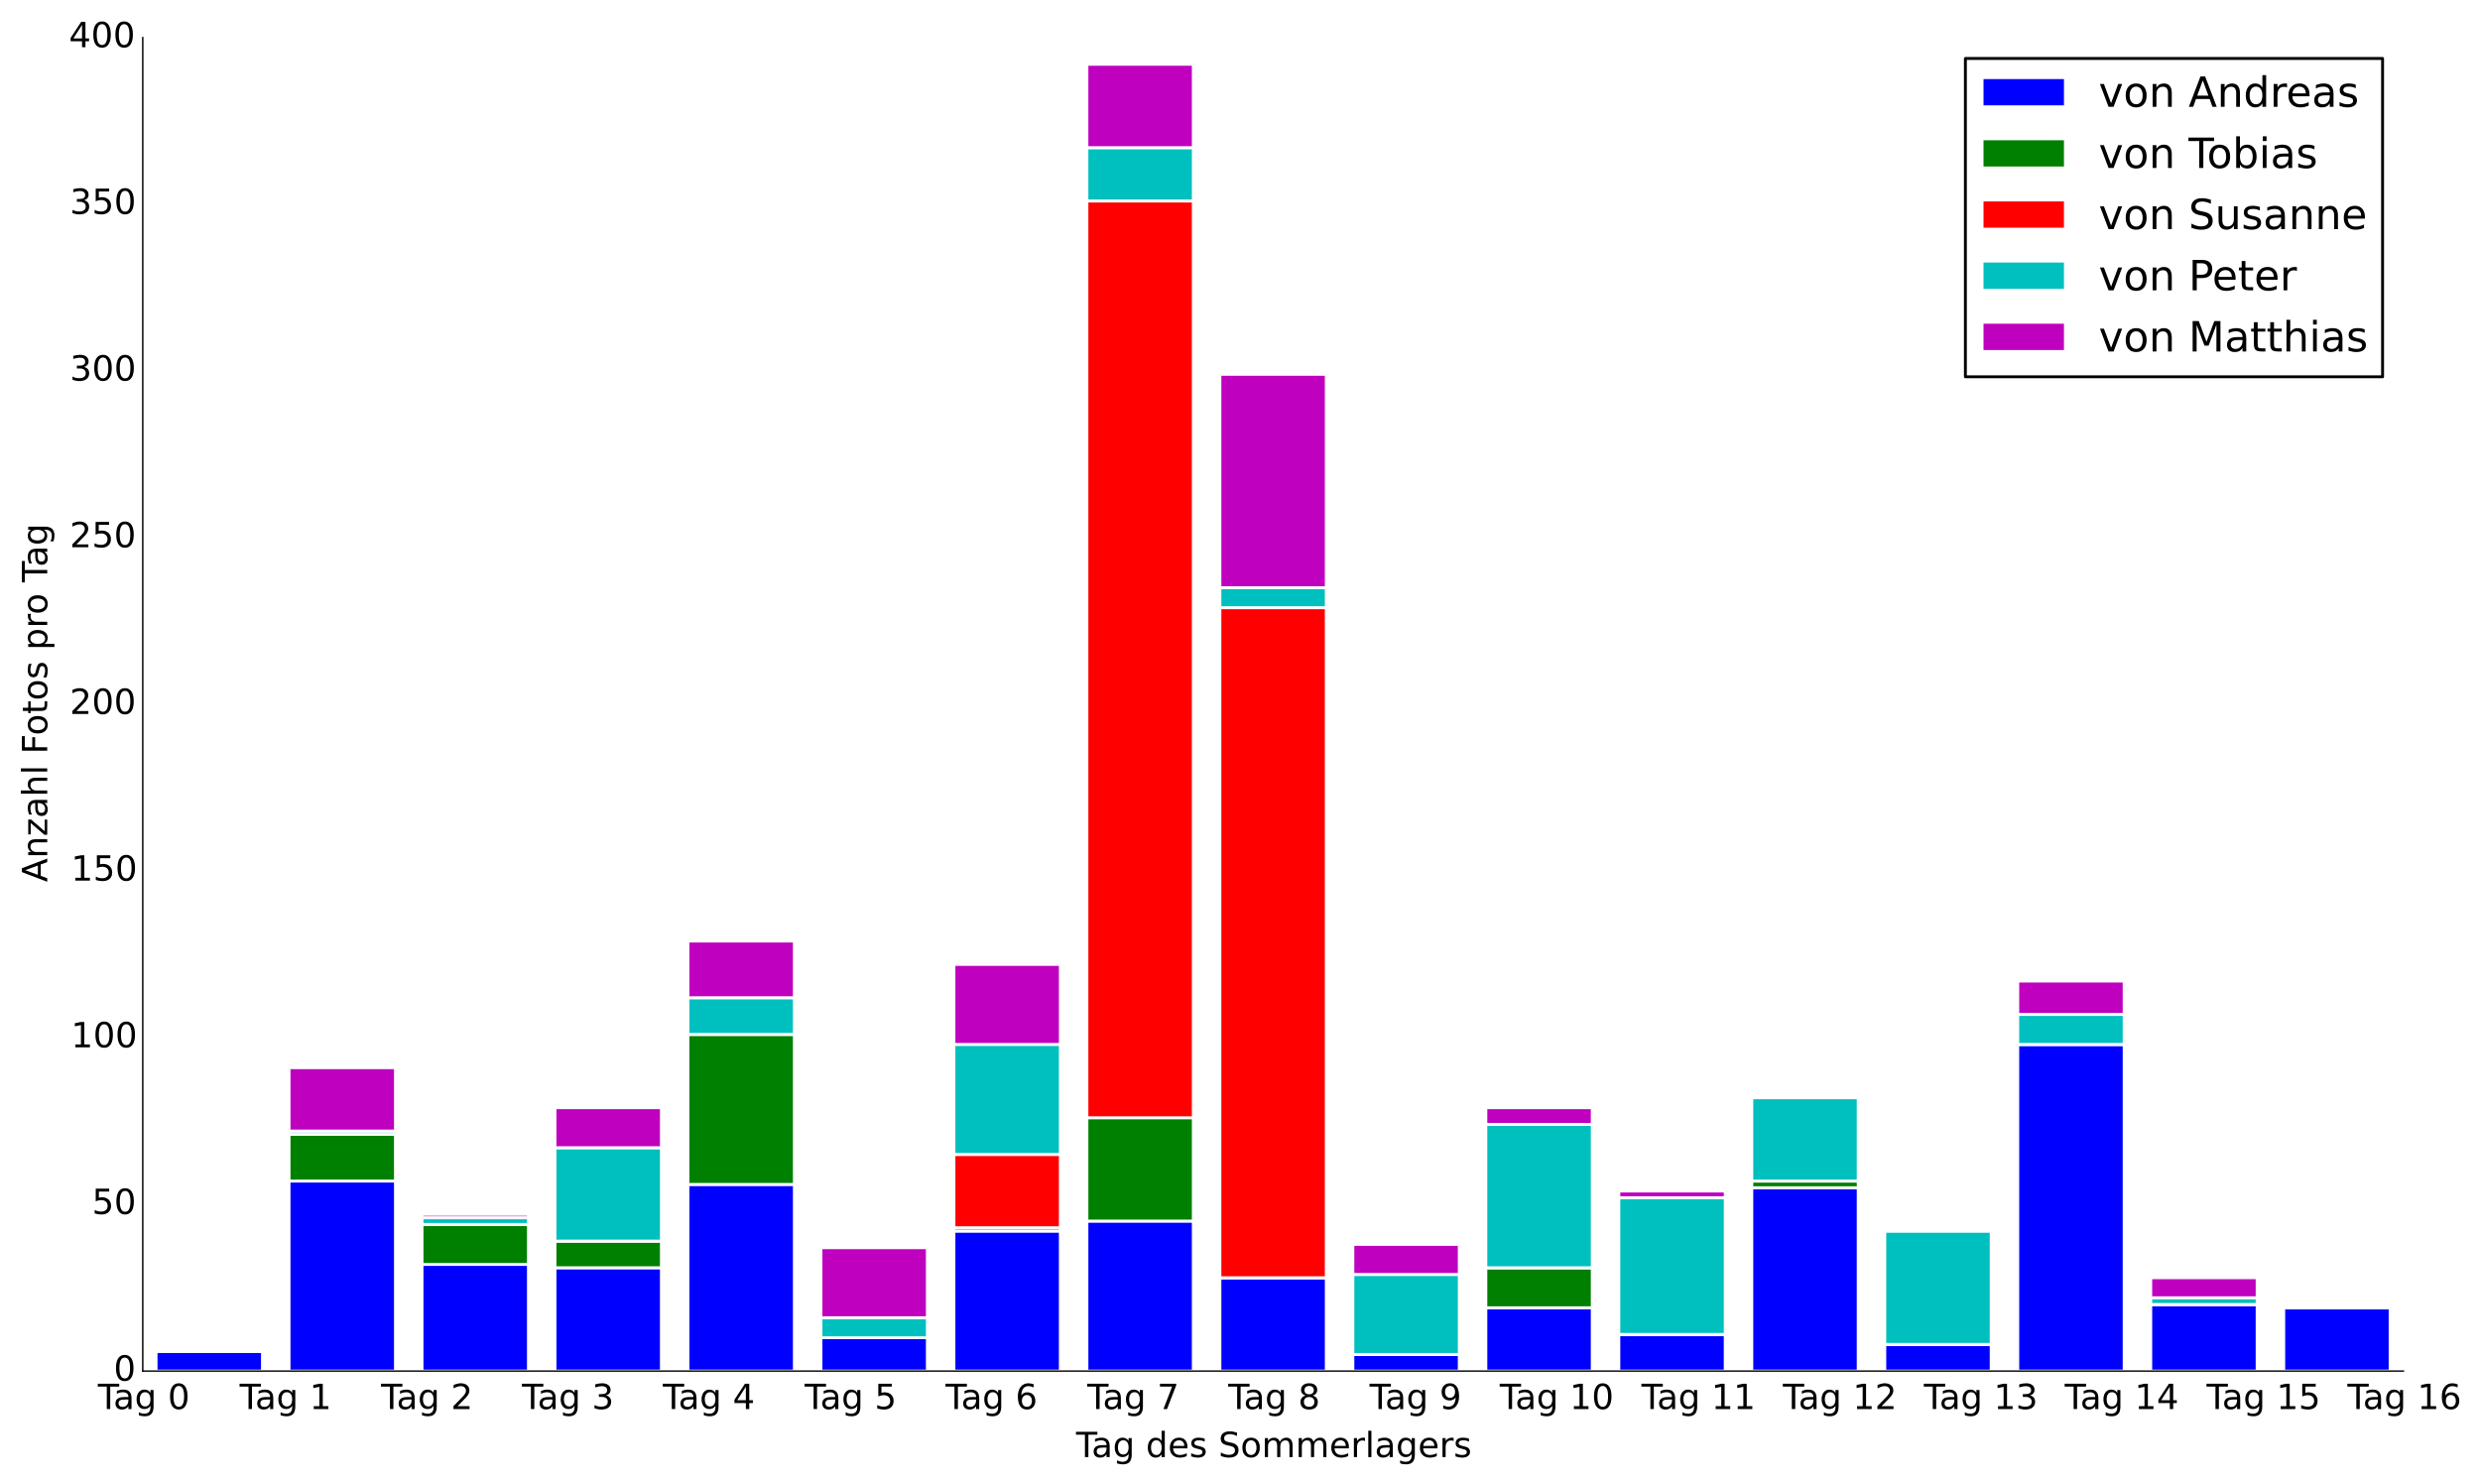 <?xml version="1.0" encoding="utf-8" standalone="no"?>
<!DOCTYPE svg PUBLIC "-//W3C//DTD SVG 1.1//EN"
  "http://www.w3.org/Graphics/SVG/1.1/DTD/svg11.dtd">
<!-- Created with matplotlib (http://matplotlib.org/) -->
<svg height="513pt" version="1.1" viewBox="0 0 857 513" width="857pt" xmlns="http://www.w3.org/2000/svg" xmlns:xlink="http://www.w3.org/1999/xlink">
 <defs>
  <style type="text/css">
*{stroke-linecap:butt;stroke-linejoin:round;}
  </style>
 </defs>
 <g id="figure_1">
  <g id="patch_1">
   <path d="
M0 513.234
L857.077 513.234
L857.077 0
L0 0
z
" style="fill:#ffffff;"/>
  </g>
  <g id="axes_1">
   <g id="patch_2">
    <path d="
M49.335 473.807
L830.535 473.807
L830.535 13.007
L49.335 13.007
z
" style="fill:#ffffff;"/>
   </g>
   <g id="patch_3">
    <path clip-path="url(#p0b35f1d195)" d="
M53.93 473.807
L90.693 473.807
L90.693 466.895
L53.93 466.895
z
" style="fill:#0000ff;stroke:#ffffff;stroke-linejoin:miter;"/>
   </g>
   <g id="patch_4">
    <path clip-path="url(#p0b35f1d195)" d="
M99.883 473.807
L136.646 473.807
L136.646 408.143
L99.883 408.143
z
" style="fill:#0000ff;stroke:#ffffff;stroke-linejoin:miter;"/>
   </g>
   <g id="patch_5">
    <path clip-path="url(#p0b35f1d195)" d="
M145.836 473.807
L182.599 473.807
L182.599 436.943
L145.836 436.943
z
" style="fill:#0000ff;stroke:#ffffff;stroke-linejoin:miter;"/>
   </g>
   <g id="patch_6">
    <path clip-path="url(#p0b35f1d195)" d="
M191.789 473.807
L228.551 473.807
L228.551 438.095
L191.789 438.095
z
" style="fill:#0000ff;stroke:#ffffff;stroke-linejoin:miter;"/>
   </g>
   <g id="patch_7">
    <path clip-path="url(#p0b35f1d195)" d="
M237.742 473.807
L274.504 473.807
L274.504 409.295
L237.742 409.295
z
" style="fill:#0000ff;stroke:#ffffff;stroke-linejoin:miter;"/>
   </g>
   <g id="patch_8">
    <path clip-path="url(#p0b35f1d195)" d="
M283.695 473.807
L320.457 473.807
L320.457 462.287
L283.695 462.287
z
" style="fill:#0000ff;stroke:#ffffff;stroke-linejoin:miter;"/>
   </g>
   <g id="patch_9">
    <path clip-path="url(#p0b35f1d195)" d="
M329.648 473.807
L366.41 473.807
L366.41 425.423
L329.648 425.423
z
" style="fill:#0000ff;stroke:#ffffff;stroke-linejoin:miter;"/>
   </g>
   <g id="patch_10">
    <path clip-path="url(#p0b35f1d195)" d="
M375.601 473.807
L412.363 473.807
L412.363 421.967
L375.601 421.967
z
" style="fill:#0000ff;stroke:#ffffff;stroke-linejoin:miter;"/>
   </g>
   <g id="patch_11">
    <path clip-path="url(#p0b35f1d195)" d="
M421.554 473.807
L458.316 473.807
L458.316 441.551
L421.554 441.551
z
" style="fill:#0000ff;stroke:#ffffff;stroke-linejoin:miter;"/>
   </g>
   <g id="patch_12">
    <path clip-path="url(#p0b35f1d195)" d="
M467.507 473.807
L504.269 473.807
L504.269 468.047
L467.507 468.047
z
" style="fill:#0000ff;stroke:#ffffff;stroke-linejoin:miter;"/>
   </g>
   <g id="patch_13">
    <path clip-path="url(#p0b35f1d195)" d="
M513.46 473.807
L550.222 473.807
L550.222 451.919
L513.46 451.919
z
" style="fill:#0000ff;stroke:#ffffff;stroke-linejoin:miter;"/>
   </g>
   <g id="patch_14">
    <path clip-path="url(#p0b35f1d195)" d="
M559.413 473.807
L596.175 473.807
L596.175 461.135
L559.413 461.135
z
" style="fill:#0000ff;stroke:#ffffff;stroke-linejoin:miter;"/>
   </g>
   <g id="patch_15">
    <path clip-path="url(#p0b35f1d195)" d="
M605.366 473.807
L642.128 473.807
L642.128 410.447
L605.366 410.447
z
" style="fill:#0000ff;stroke:#ffffff;stroke-linejoin:miter;"/>
   </g>
   <g id="patch_16">
    <path clip-path="url(#p0b35f1d195)" d="
M651.319 473.807
L688.081 473.807
L688.081 464.591
L651.319 464.591
z
" style="fill:#0000ff;stroke:#ffffff;stroke-linejoin:miter;"/>
   </g>
   <g id="patch_17">
    <path clip-path="url(#p0b35f1d195)" d="
M697.271 473.807
L734.034 473.807
L734.034 360.911
L697.271 360.911
z
" style="fill:#0000ff;stroke:#ffffff;stroke-linejoin:miter;"/>
   </g>
   <g id="patch_18">
    <path clip-path="url(#p0b35f1d195)" d="
M743.224 473.807
L779.987 473.807
L779.987 450.767
L743.224 450.767
z
" style="fill:#0000ff;stroke:#ffffff;stroke-linejoin:miter;"/>
   </g>
   <g id="patch_19">
    <path clip-path="url(#p0b35f1d195)" d="
M789.177 473.807
L825.94 473.807
L825.94 451.919
L789.177 451.919
z
" style="fill:#0000ff;stroke:#ffffff;stroke-linejoin:miter;"/>
   </g>
   <g id="patch_20">
    <path clip-path="url(#p0b35f1d195)" d="
M53.93 466.895
L90.693 466.895
L90.693 466.895
L53.93 466.895
z
" style="fill:#008000;stroke:#ffffff;stroke-linejoin:miter;"/>
   </g>
   <g id="patch_21">
    <path clip-path="url(#p0b35f1d195)" d="
M99.883 408.143
L136.646 408.143
L136.646 392.015
L99.883 392.015
z
" style="fill:#008000;stroke:#ffffff;stroke-linejoin:miter;"/>
   </g>
   <g id="patch_22">
    <path clip-path="url(#p0b35f1d195)" d="
M145.836 436.943
L182.599 436.943
L182.599 423.119
L145.836 423.119
z
" style="fill:#008000;stroke:#ffffff;stroke-linejoin:miter;"/>
   </g>
   <g id="patch_23">
    <path clip-path="url(#p0b35f1d195)" d="
M191.789 438.095
L228.551 438.095
L228.551 428.879
L191.789 428.879
z
" style="fill:#008000;stroke:#ffffff;stroke-linejoin:miter;"/>
   </g>
   <g id="patch_24">
    <path clip-path="url(#p0b35f1d195)" d="
M237.742 409.295
L274.504 409.295
L274.504 357.455
L237.742 357.455
z
" style="fill:#008000;stroke:#ffffff;stroke-linejoin:miter;"/>
   </g>
   <g id="patch_25">
    <path clip-path="url(#p0b35f1d195)" d="
M283.695 462.287
L320.457 462.287
L320.457 462.287
L283.695 462.287
z
" style="fill:#008000;stroke:#ffffff;stroke-linejoin:miter;"/>
   </g>
   <g id="patch_26">
    <path clip-path="url(#p0b35f1d195)" d="
M329.648 425.423
L366.41 425.423
L366.41 424.271
L329.648 424.271
z
" style="fill:#008000;stroke:#ffffff;stroke-linejoin:miter;"/>
   </g>
   <g id="patch_27">
    <path clip-path="url(#p0b35f1d195)" d="
M375.601 421.967
L412.363 421.967
L412.363 386.255
L375.601 386.255
z
" style="fill:#008000;stroke:#ffffff;stroke-linejoin:miter;"/>
   </g>
   <g id="patch_28">
    <path clip-path="url(#p0b35f1d195)" d="
M421.554 441.551
L458.316 441.551
L458.316 441.551
L421.554 441.551
z
" style="fill:#008000;stroke:#ffffff;stroke-linejoin:miter;"/>
   </g>
   <g id="patch_29">
    <path clip-path="url(#p0b35f1d195)" d="
M467.507 468.047
L504.269 468.047
L504.269 468.047
L467.507 468.047
z
" style="fill:#008000;stroke:#ffffff;stroke-linejoin:miter;"/>
   </g>
   <g id="patch_30">
    <path clip-path="url(#p0b35f1d195)" d="
M513.46 451.919
L550.222 451.919
L550.222 438.095
L513.46 438.095
z
" style="fill:#008000;stroke:#ffffff;stroke-linejoin:miter;"/>
   </g>
   <g id="patch_31">
    <path clip-path="url(#p0b35f1d195)" d="
M559.413 461.135
L596.175 461.135
L596.175 461.135
L559.413 461.135
z
" style="fill:#008000;stroke:#ffffff;stroke-linejoin:miter;"/>
   </g>
   <g id="patch_32">
    <path clip-path="url(#p0b35f1d195)" d="
M605.366 410.447
L642.128 410.447
L642.128 408.143
L605.366 408.143
z
" style="fill:#008000;stroke:#ffffff;stroke-linejoin:miter;"/>
   </g>
   <g id="patch_33">
    <path clip-path="url(#p0b35f1d195)" d="
M651.319 464.591
L688.081 464.591
L688.081 464.591
L651.319 464.591
z
" style="fill:#008000;stroke:#ffffff;stroke-linejoin:miter;"/>
   </g>
   <g id="patch_34">
    <path clip-path="url(#p0b35f1d195)" d="
M697.271 360.911
L734.034 360.911
L734.034 360.911
L697.271 360.911
z
" style="fill:#008000;stroke:#ffffff;stroke-linejoin:miter;"/>
   </g>
   <g id="patch_35">
    <path clip-path="url(#p0b35f1d195)" d="
M743.224 450.767
L779.987 450.767
L779.987 450.767
L743.224 450.767
z
" style="fill:#008000;stroke:#ffffff;stroke-linejoin:miter;"/>
   </g>
   <g id="patch_36">
    <path clip-path="url(#p0b35f1d195)" d="
M789.177 451.919
L825.94 451.919
L825.94 451.919
L789.177 451.919
z
" style="fill:#008000;stroke:#ffffff;stroke-linejoin:miter;"/>
   </g>
   <g id="patch_37">
    <path clip-path="url(#p0b35f1d195)" d="
M53.93 466.895
L90.693 466.895
L90.693 466.895
L53.93 466.895
z
" style="fill:#ff0000;stroke:#ffffff;stroke-linejoin:miter;"/>
   </g>
   <g id="patch_38">
    <path clip-path="url(#p0b35f1d195)" d="
M99.883 392.015
L136.646 392.015
L136.646 392.015
L99.883 392.015
z
" style="fill:#ff0000;stroke:#ffffff;stroke-linejoin:miter;"/>
   </g>
   <g id="patch_39">
    <path clip-path="url(#p0b35f1d195)" d="
M145.836 423.119
L182.599 423.119
L182.599 423.119
L145.836 423.119
z
" style="fill:#ff0000;stroke:#ffffff;stroke-linejoin:miter;"/>
   </g>
   <g id="patch_40">
    <path clip-path="url(#p0b35f1d195)" d="
M191.789 428.879
L228.551 428.879
L228.551 428.879
L191.789 428.879
z
" style="fill:#ff0000;stroke:#ffffff;stroke-linejoin:miter;"/>
   </g>
   <g id="patch_41">
    <path clip-path="url(#p0b35f1d195)" d="
M237.742 357.455
L274.504 357.455
L274.504 357.455
L237.742 357.455
z
" style="fill:#ff0000;stroke:#ffffff;stroke-linejoin:miter;"/>
   </g>
   <g id="patch_42">
    <path clip-path="url(#p0b35f1d195)" d="
M283.695 462.287
L320.457 462.287
L320.457 462.287
L283.695 462.287
z
" style="fill:#ff0000;stroke:#ffffff;stroke-linejoin:miter;"/>
   </g>
   <g id="patch_43">
    <path clip-path="url(#p0b35f1d195)" d="
M329.648 424.271
L366.41 424.271
L366.41 398.927
L329.648 398.927
z
" style="fill:#ff0000;stroke:#ffffff;stroke-linejoin:miter;"/>
   </g>
   <g id="patch_44">
    <path clip-path="url(#p0b35f1d195)" d="
M375.601 386.255
L412.363 386.255
L412.363 69.455
L375.601 69.455
z
" style="fill:#ff0000;stroke:#ffffff;stroke-linejoin:miter;"/>
   </g>
   <g id="patch_45">
    <path clip-path="url(#p0b35f1d195)" d="
M421.554 441.551
L458.316 441.551
L458.316 209.999
L421.554 209.999
z
" style="fill:#ff0000;stroke:#ffffff;stroke-linejoin:miter;"/>
   </g>
   <g id="patch_46">
    <path clip-path="url(#p0b35f1d195)" d="
M467.507 468.047
L504.269 468.047
L504.269 468.047
L467.507 468.047
z
" style="fill:#ff0000;stroke:#ffffff;stroke-linejoin:miter;"/>
   </g>
   <g id="patch_47">
    <path clip-path="url(#p0b35f1d195)" d="
M513.46 438.095
L550.222 438.095
L550.222 438.095
L513.46 438.095
z
" style="fill:#ff0000;stroke:#ffffff;stroke-linejoin:miter;"/>
   </g>
   <g id="patch_48">
    <path clip-path="url(#p0b35f1d195)" d="
M559.413 461.135
L596.175 461.135
L596.175 461.135
L559.413 461.135
z
" style="fill:#ff0000;stroke:#ffffff;stroke-linejoin:miter;"/>
   </g>
   <g id="patch_49">
    <path clip-path="url(#p0b35f1d195)" d="
M605.366 408.143
L642.128 408.143
L642.128 408.143
L605.366 408.143
z
" style="fill:#ff0000;stroke:#ffffff;stroke-linejoin:miter;"/>
   </g>
   <g id="patch_50">
    <path clip-path="url(#p0b35f1d195)" d="
M651.319 464.591
L688.081 464.591
L688.081 464.591
L651.319 464.591
z
" style="fill:#ff0000;stroke:#ffffff;stroke-linejoin:miter;"/>
   </g>
   <g id="patch_51">
    <path clip-path="url(#p0b35f1d195)" d="
M697.271 360.911
L734.034 360.911
L734.034 360.911
L697.271 360.911
z
" style="fill:#ff0000;stroke:#ffffff;stroke-linejoin:miter;"/>
   </g>
   <g id="patch_52">
    <path clip-path="url(#p0b35f1d195)" d="
M743.224 450.767
L779.987 450.767
L779.987 450.767
L743.224 450.767
z
" style="fill:#ff0000;stroke:#ffffff;stroke-linejoin:miter;"/>
   </g>
   <g id="patch_53">
    <path clip-path="url(#p0b35f1d195)" d="
M789.177 451.919
L825.94 451.919
L825.94 451.919
L789.177 451.919
z
" style="fill:#ff0000;stroke:#ffffff;stroke-linejoin:miter;"/>
   </g>
   <g id="patch_54">
    <path clip-path="url(#p0b35f1d195)" d="
M53.93 466.895
L90.693 466.895
L90.693 466.895
L53.93 466.895
z
" style="fill:#00bfbf;stroke:#ffffff;stroke-linejoin:miter;"/>
   </g>
   <g id="patch_55">
    <path clip-path="url(#p0b35f1d195)" d="
M99.883 392.015
L136.646 392.015
L136.646 390.863
L99.883 390.863
z
" style="fill:#00bfbf;stroke:#ffffff;stroke-linejoin:miter;"/>
   </g>
   <g id="patch_56">
    <path clip-path="url(#p0b35f1d195)" d="
M145.836 423.119
L182.599 423.119
L182.599 420.815
L145.836 420.815
z
" style="fill:#00bfbf;stroke:#ffffff;stroke-linejoin:miter;"/>
   </g>
   <g id="patch_57">
    <path clip-path="url(#p0b35f1d195)" d="
M191.789 428.879
L228.551 428.879
L228.551 396.623
L191.789 396.623
z
" style="fill:#00bfbf;stroke:#ffffff;stroke-linejoin:miter;"/>
   </g>
   <g id="patch_58">
    <path clip-path="url(#p0b35f1d195)" d="
M237.742 357.455
L274.504 357.455
L274.504 344.783
L237.742 344.783
z
" style="fill:#00bfbf;stroke:#ffffff;stroke-linejoin:miter;"/>
   </g>
   <g id="patch_59">
    <path clip-path="url(#p0b35f1d195)" d="
M283.695 462.287
L320.457 462.287
L320.457 455.375
L283.695 455.375
z
" style="fill:#00bfbf;stroke:#ffffff;stroke-linejoin:miter;"/>
   </g>
   <g id="patch_60">
    <path clip-path="url(#p0b35f1d195)" d="
M329.648 398.927
L366.41 398.927
L366.41 360.911
L329.648 360.911
z
" style="fill:#00bfbf;stroke:#ffffff;stroke-linejoin:miter;"/>
   </g>
   <g id="patch_61">
    <path clip-path="url(#p0b35f1d195)" d="
M375.601 69.455
L412.363 69.455
L412.363 51.023
L375.601 51.023
z
" style="fill:#00bfbf;stroke:#ffffff;stroke-linejoin:miter;"/>
   </g>
   <g id="patch_62">
    <path clip-path="url(#p0b35f1d195)" d="
M421.554 209.999
L458.316 209.999
L458.316 203.087
L421.554 203.087
z
" style="fill:#00bfbf;stroke:#ffffff;stroke-linejoin:miter;"/>
   </g>
   <g id="patch_63">
    <path clip-path="url(#p0b35f1d195)" d="
M467.507 468.047
L504.269 468.047
L504.269 440.399
L467.507 440.399
z
" style="fill:#00bfbf;stroke:#ffffff;stroke-linejoin:miter;"/>
   </g>
   <g id="patch_64">
    <path clip-path="url(#p0b35f1d195)" d="
M513.46 438.095
L550.222 438.095
L550.222 388.559
L513.46 388.559
z
" style="fill:#00bfbf;stroke:#ffffff;stroke-linejoin:miter;"/>
   </g>
   <g id="patch_65">
    <path clip-path="url(#p0b35f1d195)" d="
M559.413 461.135
L596.175 461.135
L596.175 413.903
L559.413 413.903
z
" style="fill:#00bfbf;stroke:#ffffff;stroke-linejoin:miter;"/>
   </g>
   <g id="patch_66">
    <path clip-path="url(#p0b35f1d195)" d="
M605.366 408.143
L642.128 408.143
L642.128 379.343
L605.366 379.343
z
" style="fill:#00bfbf;stroke:#ffffff;stroke-linejoin:miter;"/>
   </g>
   <g id="patch_67">
    <path clip-path="url(#p0b35f1d195)" d="
M651.319 464.591
L688.081 464.591
L688.081 425.423
L651.319 425.423
z
" style="fill:#00bfbf;stroke:#ffffff;stroke-linejoin:miter;"/>
   </g>
   <g id="patch_68">
    <path clip-path="url(#p0b35f1d195)" d="
M697.271 360.911
L734.034 360.911
L734.034 350.543
L697.271 350.543
z
" style="fill:#00bfbf;stroke:#ffffff;stroke-linejoin:miter;"/>
   </g>
   <g id="patch_69">
    <path clip-path="url(#p0b35f1d195)" d="
M743.224 450.767
L779.987 450.767
L779.987 448.463
L743.224 448.463
z
" style="fill:#00bfbf;stroke:#ffffff;stroke-linejoin:miter;"/>
   </g>
   <g id="patch_70">
    <path clip-path="url(#p0b35f1d195)" d="
M789.177 451.919
L825.94 451.919
L825.94 451.919
L789.177 451.919
z
" style="fill:#00bfbf;stroke:#ffffff;stroke-linejoin:miter;"/>
   </g>
   <g id="patch_71">
    <path clip-path="url(#p0b35f1d195)" d="
M53.93 466.895
L90.693 466.895
L90.693 466.895
L53.93 466.895
z
" style="fill:#bf00bf;stroke:#ffffff;stroke-linejoin:miter;"/>
   </g>
   <g id="patch_72">
    <path clip-path="url(#p0b35f1d195)" d="
M99.883 390.863
L136.646 390.863
L136.646 368.975
L99.883 368.975
z
" style="fill:#bf00bf;stroke:#ffffff;stroke-linejoin:miter;"/>
   </g>
   <g id="patch_73">
    <path clip-path="url(#p0b35f1d195)" d="
M145.836 420.815
L182.599 420.815
L182.599 419.663
L145.836 419.663
z
" style="fill:#bf00bf;stroke:#ffffff;stroke-linejoin:miter;"/>
   </g>
   <g id="patch_74">
    <path clip-path="url(#p0b35f1d195)" d="
M191.789 396.623
L228.551 396.623
L228.551 382.799
L191.789 382.799
z
" style="fill:#bf00bf;stroke:#ffffff;stroke-linejoin:miter;"/>
   </g>
   <g id="patch_75">
    <path clip-path="url(#p0b35f1d195)" d="
M237.742 344.783
L274.504 344.783
L274.504 325.199
L237.742 325.199
z
" style="fill:#bf00bf;stroke:#ffffff;stroke-linejoin:miter;"/>
   </g>
   <g id="patch_76">
    <path clip-path="url(#p0b35f1d195)" d="
M283.695 455.375
L320.457 455.375
L320.457 431.183
L283.695 431.183
z
" style="fill:#bf00bf;stroke:#ffffff;stroke-linejoin:miter;"/>
   </g>
   <g id="patch_77">
    <path clip-path="url(#p0b35f1d195)" d="
M329.648 360.911
L366.41 360.911
L366.41 333.263
L329.648 333.263
z
" style="fill:#bf00bf;stroke:#ffffff;stroke-linejoin:miter;"/>
   </g>
   <g id="patch_78">
    <path clip-path="url(#p0b35f1d195)" d="
M375.601 51.023
L412.363 51.023
L412.363 22.223
L375.601 22.223
z
" style="fill:#bf00bf;stroke:#ffffff;stroke-linejoin:miter;"/>
   </g>
   <g id="patch_79">
    <path clip-path="url(#p0b35f1d195)" d="
M421.554 203.087
L458.316 203.087
L458.316 129.359
L421.554 129.359
z
" style="fill:#bf00bf;stroke:#ffffff;stroke-linejoin:miter;"/>
   </g>
   <g id="patch_80">
    <path clip-path="url(#p0b35f1d195)" d="
M467.507 440.399
L504.269 440.399
L504.269 430.031
L467.507 430.031
z
" style="fill:#bf00bf;stroke:#ffffff;stroke-linejoin:miter;"/>
   </g>
   <g id="patch_81">
    <path clip-path="url(#p0b35f1d195)" d="
M513.46 388.559
L550.222 388.559
L550.222 382.799
L513.46 382.799
z
" style="fill:#bf00bf;stroke:#ffffff;stroke-linejoin:miter;"/>
   </g>
   <g id="patch_82">
    <path clip-path="url(#p0b35f1d195)" d="
M559.413 413.903
L596.175 413.903
L596.175 411.599
L559.413 411.599
z
" style="fill:#bf00bf;stroke:#ffffff;stroke-linejoin:miter;"/>
   </g>
   <g id="patch_83">
    <path clip-path="url(#p0b35f1d195)" d="
M605.366 379.343
L642.128 379.343
L642.128 379.343
L605.366 379.343
z
" style="fill:#bf00bf;stroke:#ffffff;stroke-linejoin:miter;"/>
   </g>
   <g id="patch_84">
    <path clip-path="url(#p0b35f1d195)" d="
M651.319 425.423
L688.081 425.423
L688.081 425.423
L651.319 425.423
z
" style="fill:#bf00bf;stroke:#ffffff;stroke-linejoin:miter;"/>
   </g>
   <g id="patch_85">
    <path clip-path="url(#p0b35f1d195)" d="
M697.271 350.543
L734.034 350.543
L734.034 339.023
L697.271 339.023
z
" style="fill:#bf00bf;stroke:#ffffff;stroke-linejoin:miter;"/>
   </g>
   <g id="patch_86">
    <path clip-path="url(#p0b35f1d195)" d="
M743.224 448.463
L779.987 448.463
L779.987 441.551
L743.224 441.551
z
" style="fill:#bf00bf;stroke:#ffffff;stroke-linejoin:miter;"/>
   </g>
   <g id="patch_87">
    <path clip-path="url(#p0b35f1d195)" d="
M789.177 451.919
L825.94 451.919
L825.94 451.919
L789.177 451.919
z
" style="fill:#bf00bf;stroke:#ffffff;stroke-linejoin:miter;"/>
   </g>
   <g id="patch_88">
    <path d="
M49.335 473.807
L830.535 473.807" style="fill:none;stroke:#000000;stroke-linecap:square;stroke-linejoin:miter;stroke-width:0.5;"/>
   </g>
   <g id="patch_89">
    <path d="
M49.335 473.807
L49.335 13.007" style="fill:none;stroke:#000000;stroke-linecap:square;stroke-linejoin:miter;stroke-width:0.5;"/>
   </g>
   <g id="matplotlib.axis_1">
    <g id="xtick_1">
     <g id="text_1">
      <!-- Tag 0 -->
      <defs>
       <path d="
M34.281 27.484
Q23.391 27.484 19.188 25
Q14.984 22.516 14.984 16.5
Q14.984 11.719 18.141 8.906
Q21.297 6.109 26.703 6.109
Q34.188 6.109 38.703 11.406
Q43.219 16.703 43.219 25.484
L43.219 27.484
z

M52.203 31.203
L52.203 0
L43.219 0
L43.219 8.297
Q40.141 3.328 35.547 0.953
Q30.953 -1.422 24.312 -1.422
Q15.922 -1.422 10.953 3.297
Q6 8.016 6 15.922
Q6 25.141 12.172 29.828
Q18.359 34.516 30.609 34.516
L43.219 34.516
L43.219 35.406
Q43.219 41.609 39.141 45
Q35.062 48.391 27.688 48.391
Q23 48.391 18.547 47.266
Q14.109 46.141 10.016 43.891
L10.016 52.203
Q14.938 54.109 19.578 55.047
Q24.219 56 28.609 56
Q40.484 56 46.344 49.844
Q52.203 43.703 52.203 31.203" id="BitstreamVeraSans-Roman-61"/>
       <path d="
M45.406 27.984
Q45.406 37.75 41.375 43.109
Q37.359 48.484 30.078 48.484
Q22.859 48.484 18.828 43.109
Q14.797 37.75 14.797 27.984
Q14.797 18.266 18.828 12.891
Q22.859 7.516 30.078 7.516
Q37.359 7.516 41.375 12.891
Q45.406 18.266 45.406 27.984
M54.391 6.781
Q54.391 -7.172 48.188 -13.984
Q42 -20.797 29.203 -20.797
Q24.469 -20.797 20.266 -20.094
Q16.062 -19.391 12.109 -17.922
L12.109 -9.188
Q16.062 -11.328 19.922 -12.344
Q23.781 -13.375 27.781 -13.375
Q36.625 -13.375 41.016 -8.766
Q45.406 -4.156 45.406 5.172
L45.406 9.625
Q42.625 4.781 38.281 2.391
Q33.938 0 27.875 0
Q17.828 0 11.672 7.656
Q5.516 15.328 5.516 27.984
Q5.516 40.672 11.672 48.328
Q17.828 56 27.875 56
Q33.938 56 38.281 53.609
Q42.625 51.219 45.406 46.391
L45.406 54.688
L54.391 54.688
z
" id="BitstreamVeraSans-Roman-67"/>
       <path d="
M-0.297 72.906
L61.375 72.906
L61.375 64.594
L35.5 64.594
L35.5 0
L25.594 0
L25.594 64.594
L-0.297 64.594
z
" id="BitstreamVeraSans-Roman-54"/>
       <path d="
M31.781 66.406
Q24.172 66.406 20.328 58.906
Q16.5 51.422 16.5 36.375
Q16.5 21.391 20.328 13.891
Q24.172 6.391 31.781 6.391
Q39.453 6.391 43.281 13.891
Q47.125 21.391 47.125 36.375
Q47.125 51.422 43.281 58.906
Q39.453 66.406 31.781 66.406
M31.781 74.219
Q44.047 74.219 50.516 64.516
Q56.984 54.828 56.984 36.375
Q56.984 17.969 50.516 8.266
Q44.047 -1.422 31.781 -1.422
Q19.531 -1.422 13.062 8.266
Q6.594 17.969 6.594 36.375
Q6.594 54.828 13.062 64.516
Q19.531 74.219 31.781 74.219" id="BitstreamVeraSans-Roman-30"/>
       <path id="BitstreamVeraSans-Roman-20"/>
      </defs>
      <g transform="translate(33.831 486.925)scale(0.12 -0.12)">
       <use xlink:href="#BitstreamVeraSans-Roman-54"/>
       <use x="44.584" xlink:href="#BitstreamVeraSans-Roman-61"/>
       <use x="105.863" xlink:href="#BitstreamVeraSans-Roman-67"/>
       <use x="169.34" xlink:href="#BitstreamVeraSans-Roman-20"/>
       <use x="201.127" xlink:href="#BitstreamVeraSans-Roman-30"/>
      </g>
     </g>
    </g>
    <g id="xtick_2">
     <g id="text_2">
      <!-- Tag 1 -->
      <defs>
       <path d="
M12.406 8.297
L28.516 8.297
L28.516 63.922
L10.984 60.406
L10.984 69.391
L28.422 72.906
L38.281 72.906
L38.281 8.297
L54.391 8.297
L54.391 0
L12.406 0
z
" id="BitstreamVeraSans-Roman-31"/>
      </defs>
      <g transform="translate(82.811 486.925)scale(0.12 -0.12)">
       <use xlink:href="#BitstreamVeraSans-Roman-54"/>
       <use x="44.584" xlink:href="#BitstreamVeraSans-Roman-61"/>
       <use x="105.863" xlink:href="#BitstreamVeraSans-Roman-67"/>
       <use x="169.34" xlink:href="#BitstreamVeraSans-Roman-20"/>
       <use x="201.127" xlink:href="#BitstreamVeraSans-Roman-31"/>
      </g>
     </g>
    </g>
    <g id="xtick_3">
     <g id="text_3">
      <!-- Tag 2 -->
      <defs>
       <path d="
M19.188 8.297
L53.609 8.297
L53.609 0
L7.328 0
L7.328 8.297
Q12.938 14.109 22.625 23.891
Q32.328 33.688 34.812 36.531
Q39.547 41.844 41.422 45.531
Q43.312 49.219 43.312 52.781
Q43.312 58.594 39.234 62.25
Q35.156 65.922 28.609 65.922
Q23.969 65.922 18.812 64.312
Q13.672 62.703 7.812 59.422
L7.812 69.391
Q13.766 71.781 18.938 73
Q24.125 74.219 28.422 74.219
Q39.75 74.219 46.484 68.547
Q53.219 62.891 53.219 53.422
Q53.219 48.922 51.531 44.891
Q49.859 40.875 45.406 35.406
Q44.188 33.984 37.641 27.219
Q31.109 20.453 19.188 8.297" id="BitstreamVeraSans-Roman-32"/>
      </defs>
      <g transform="translate(131.683 486.925)scale(0.12 -0.12)">
       <use xlink:href="#BitstreamVeraSans-Roman-54"/>
       <use x="44.584" xlink:href="#BitstreamVeraSans-Roman-61"/>
       <use x="105.863" xlink:href="#BitstreamVeraSans-Roman-67"/>
       <use x="169.34" xlink:href="#BitstreamVeraSans-Roman-20"/>
       <use x="201.127" xlink:href="#BitstreamVeraSans-Roman-32"/>
      </g>
     </g>
    </g>
    <g id="xtick_4">
     <g id="text_4">
      <!-- Tag 3 -->
      <defs>
       <path d="
M40.578 39.312
Q47.656 37.797 51.625 33
Q55.609 28.219 55.609 21.188
Q55.609 10.406 48.188 4.484
Q40.766 -1.422 27.094 -1.422
Q22.516 -1.422 17.656 -0.516
Q12.797 0.391 7.625 2.203
L7.625 11.719
Q11.719 9.328 16.594 8.109
Q21.484 6.891 26.812 6.891
Q36.078 6.891 40.938 10.547
Q45.797 14.203 45.797 21.188
Q45.797 27.641 41.281 31.266
Q36.766 34.906 28.719 34.906
L20.219 34.906
L20.219 43.016
L29.109 43.016
Q36.375 43.016 40.234 45.922
Q44.094 48.828 44.094 54.297
Q44.094 59.906 40.109 62.906
Q36.141 65.922 28.719 65.922
Q24.656 65.922 20.016 65.031
Q15.375 64.156 9.812 62.312
L9.812 71.094
Q15.438 72.656 20.344 73.438
Q25.25 74.219 29.594 74.219
Q40.828 74.219 47.359 69.109
Q53.906 64.016 53.906 55.328
Q53.906 49.266 50.438 45.094
Q46.969 40.922 40.578 39.312" id="BitstreamVeraSans-Roman-33"/>
      </defs>
      <g transform="translate(180.388 486.925)scale(0.12 -0.12)">
       <use xlink:href="#BitstreamVeraSans-Roman-54"/>
       <use x="44.584" xlink:href="#BitstreamVeraSans-Roman-61"/>
       <use x="105.863" xlink:href="#BitstreamVeraSans-Roman-67"/>
       <use x="169.34" xlink:href="#BitstreamVeraSans-Roman-20"/>
       <use x="201.127" xlink:href="#BitstreamVeraSans-Roman-33"/>
      </g>
     </g>
    </g>
    <g id="xtick_5">
     <g id="text_5">
      <!-- Tag 4 -->
      <defs>
       <path d="
M37.797 64.312
L12.891 25.391
L37.797 25.391
z

M35.203 72.906
L47.609 72.906
L47.609 25.391
L58.016 25.391
L58.016 17.188
L47.609 17.188
L47.609 0
L37.797 0
L37.797 17.188
L4.891 17.188
L4.891 26.703
z
" id="BitstreamVeraSans-Roman-34"/>
      </defs>
      <g transform="translate(229.069 486.925)scale(0.12 -0.12)">
       <use xlink:href="#BitstreamVeraSans-Roman-54"/>
       <use x="44.584" xlink:href="#BitstreamVeraSans-Roman-61"/>
       <use x="105.863" xlink:href="#BitstreamVeraSans-Roman-67"/>
       <use x="169.34" xlink:href="#BitstreamVeraSans-Roman-20"/>
       <use x="201.127" xlink:href="#BitstreamVeraSans-Roman-34"/>
      </g>
     </g>
    </g>
    <g id="xtick_6">
     <g id="text_6">
      <!-- Tag 5 -->
      <defs>
       <path d="
M10.797 72.906
L49.516 72.906
L49.516 64.594
L19.828 64.594
L19.828 46.734
Q21.969 47.469 24.109 47.828
Q26.266 48.188 28.422 48.188
Q40.625 48.188 47.75 41.5
Q54.891 34.812 54.891 23.391
Q54.891 11.625 47.562 5.094
Q40.234 -1.422 26.906 -1.422
Q22.312 -1.422 17.547 -0.641
Q12.797 0.141 7.719 1.703
L7.719 11.625
Q12.109 9.234 16.797 8.062
Q21.484 6.891 26.703 6.891
Q35.156 6.891 40.078 11.328
Q45.016 15.766 45.016 23.391
Q45.016 31 40.078 35.438
Q35.156 39.891 26.703 39.891
Q22.75 39.891 18.812 39.016
Q14.891 38.141 10.797 36.281
z
" id="BitstreamVeraSans-Roman-35"/>
      </defs>
      <g transform="translate(278.081 486.925)scale(0.12 -0.12)">
       <use xlink:href="#BitstreamVeraSans-Roman-54"/>
       <use x="44.584" xlink:href="#BitstreamVeraSans-Roman-61"/>
       <use x="105.863" xlink:href="#BitstreamVeraSans-Roman-67"/>
       <use x="169.34" xlink:href="#BitstreamVeraSans-Roman-20"/>
       <use x="201.127" xlink:href="#BitstreamVeraSans-Roman-35"/>
      </g>
     </g>
    </g>
    <g id="xtick_7">
     <g id="text_7">
      <!-- Tag 6 -->
      <defs>
       <path d="
M33.016 40.375
Q26.375 40.375 22.484 35.828
Q18.609 31.297 18.609 23.391
Q18.609 15.531 22.484 10.953
Q26.375 6.391 33.016 6.391
Q39.656 6.391 43.531 10.953
Q47.406 15.531 47.406 23.391
Q47.406 31.297 43.531 35.828
Q39.656 40.375 33.016 40.375
M52.594 71.297
L52.594 62.312
Q48.875 64.062 45.094 64.984
Q41.312 65.922 37.594 65.922
Q27.828 65.922 22.672 59.328
Q17.531 52.734 16.797 39.406
Q19.672 43.656 24.016 45.922
Q28.375 48.188 33.594 48.188
Q44.578 48.188 50.953 41.516
Q57.328 34.859 57.328 23.391
Q57.328 12.156 50.688 5.359
Q44.047 -1.422 33.016 -1.422
Q20.359 -1.422 13.672 8.266
Q6.984 17.969 6.984 36.375
Q6.984 53.656 15.188 63.938
Q23.391 74.219 37.203 74.219
Q40.922 74.219 44.703 73.484
Q48.484 72.75 52.594 71.297" id="BitstreamVeraSans-Roman-36"/>
      </defs>
      <g transform="translate(326.76 486.925)scale(0.12 -0.12)">
       <use xlink:href="#BitstreamVeraSans-Roman-54"/>
       <use x="44.584" xlink:href="#BitstreamVeraSans-Roman-61"/>
       <use x="105.863" xlink:href="#BitstreamVeraSans-Roman-67"/>
       <use x="169.34" xlink:href="#BitstreamVeraSans-Roman-20"/>
       <use x="201.127" xlink:href="#BitstreamVeraSans-Roman-36"/>
      </g>
     </g>
    </g>
    <g id="xtick_8">
     <g id="text_8">
      <!-- Tag 7 -->
      <defs>
       <path d="
M8.203 72.906
L55.078 72.906
L55.078 68.703
L28.609 0
L18.312 0
L43.219 64.594
L8.203 64.594
z
" id="BitstreamVeraSans-Roman-37"/>
      </defs>
      <g transform="translate(375.72 486.925)scale(0.12 -0.12)">
       <use xlink:href="#BitstreamVeraSans-Roman-54"/>
       <use x="44.584" xlink:href="#BitstreamVeraSans-Roman-61"/>
       <use x="105.863" xlink:href="#BitstreamVeraSans-Roman-67"/>
       <use x="169.34" xlink:href="#BitstreamVeraSans-Roman-20"/>
       <use x="201.127" xlink:href="#BitstreamVeraSans-Roman-37"/>
      </g>
     </g>
    </g>
    <g id="xtick_9">
     <g id="text_9">
      <!-- Tag 8 -->
      <defs>
       <path d="
M31.781 34.625
Q24.75 34.625 20.719 30.859
Q16.703 27.094 16.703 20.516
Q16.703 13.922 20.719 10.156
Q24.75 6.391 31.781 6.391
Q38.812 6.391 42.859 10.172
Q46.922 13.969 46.922 20.516
Q46.922 27.094 42.891 30.859
Q38.875 34.625 31.781 34.625
M21.922 38.812
Q15.578 40.375 12.031 44.719
Q8.5 49.078 8.5 55.328
Q8.5 64.062 14.719 69.141
Q20.953 74.219 31.781 74.219
Q42.672 74.219 48.875 69.141
Q55.078 64.062 55.078 55.328
Q55.078 49.078 51.531 44.719
Q48 40.375 41.703 38.812
Q48.828 37.156 52.797 32.312
Q56.781 27.484 56.781 20.516
Q56.781 9.906 50.312 4.234
Q43.844 -1.422 31.781 -1.422
Q19.734 -1.422 13.25 4.234
Q6.781 9.906 6.781 20.516
Q6.781 27.484 10.781 32.312
Q14.797 37.156 21.922 38.812
M18.312 54.391
Q18.312 48.734 21.844 45.562
Q25.391 42.391 31.781 42.391
Q38.141 42.391 41.719 45.562
Q45.312 48.734 45.312 54.391
Q45.312 60.062 41.719 63.234
Q38.141 66.406 31.781 66.406
Q25.391 66.406 21.844 63.234
Q18.312 60.062 18.312 54.391" id="BitstreamVeraSans-Roman-38"/>
      </defs>
      <g transform="translate(424.443 486.925)scale(0.12 -0.12)">
       <use xlink:href="#BitstreamVeraSans-Roman-54"/>
       <use x="44.584" xlink:href="#BitstreamVeraSans-Roman-61"/>
       <use x="105.863" xlink:href="#BitstreamVeraSans-Roman-67"/>
       <use x="169.34" xlink:href="#BitstreamVeraSans-Roman-20"/>
       <use x="201.127" xlink:href="#BitstreamVeraSans-Roman-38"/>
      </g>
     </g>
    </g>
    <g id="xtick_10">
     <g id="text_10">
      <!-- Tag 9 -->
      <defs>
       <path d="
M10.984 1.516
L10.984 10.5
Q14.703 8.734 18.5 7.812
Q22.312 6.891 25.984 6.891
Q35.75 6.891 40.891 13.453
Q46.047 20.016 46.781 33.406
Q43.953 29.203 39.594 26.953
Q35.25 24.703 29.984 24.703
Q19.047 24.703 12.672 31.312
Q6.297 37.938 6.297 49.422
Q6.297 60.641 12.938 67.422
Q19.578 74.219 30.609 74.219
Q43.266 74.219 49.922 64.516
Q56.594 54.828 56.594 36.375
Q56.594 19.141 48.406 8.859
Q40.234 -1.422 26.422 -1.422
Q22.703 -1.422 18.891 -0.688
Q15.094 0.047 10.984 1.516
M30.609 32.422
Q37.25 32.422 41.125 36.953
Q45.016 41.5 45.016 49.422
Q45.016 57.281 41.125 61.844
Q37.25 66.406 30.609 66.406
Q23.969 66.406 20.094 61.844
Q16.219 57.281 16.219 49.422
Q16.219 41.5 20.094 36.953
Q23.969 32.422 30.609 32.422" id="BitstreamVeraSans-Roman-39"/>
      </defs>
      <g transform="translate(473.279 486.925)scale(0.12 -0.12)">
       <use xlink:href="#BitstreamVeraSans-Roman-54"/>
       <use x="44.584" xlink:href="#BitstreamVeraSans-Roman-61"/>
       <use x="105.863" xlink:href="#BitstreamVeraSans-Roman-67"/>
       <use x="169.34" xlink:href="#BitstreamVeraSans-Roman-20"/>
       <use x="201.127" xlink:href="#BitstreamVeraSans-Roman-39"/>
      </g>
     </g>
    </g>
    <g id="xtick_11">
     <g id="text_11">
      <!-- Tag 10 -->
      <g transform="translate(518.263 486.925)scale(0.12 -0.12)">
       <use xlink:href="#BitstreamVeraSans-Roman-54"/>
       <use x="44.584" xlink:href="#BitstreamVeraSans-Roman-61"/>
       <use x="105.863" xlink:href="#BitstreamVeraSans-Roman-67"/>
       <use x="169.34" xlink:href="#BitstreamVeraSans-Roman-20"/>
       <use x="201.127" xlink:href="#BitstreamVeraSans-Roman-31"/>
       <use x="264.75" xlink:href="#BitstreamVeraSans-Roman-30"/>
      </g>
     </g>
    </g>
    <g id="xtick_12">
     <g id="text_12">
      <!-- Tag 11 -->
      <g transform="translate(567.244 486.925)scale(0.12 -0.12)">
       <use xlink:href="#BitstreamVeraSans-Roman-54"/>
       <use x="44.584" xlink:href="#BitstreamVeraSans-Roman-61"/>
       <use x="105.863" xlink:href="#BitstreamVeraSans-Roman-67"/>
       <use x="169.34" xlink:href="#BitstreamVeraSans-Roman-20"/>
       <use x="201.127" xlink:href="#BitstreamVeraSans-Roman-31"/>
       <use x="264.75" xlink:href="#BitstreamVeraSans-Roman-31"/>
      </g>
     </g>
    </g>
    <g id="xtick_13">
     <g id="text_13">
      <!-- Tag 12 -->
      <g transform="translate(616.116 486.925)scale(0.12 -0.12)">
       <use xlink:href="#BitstreamVeraSans-Roman-54"/>
       <use x="44.584" xlink:href="#BitstreamVeraSans-Roman-61"/>
       <use x="105.863" xlink:href="#BitstreamVeraSans-Roman-67"/>
       <use x="169.34" xlink:href="#BitstreamVeraSans-Roman-20"/>
       <use x="201.127" xlink:href="#BitstreamVeraSans-Roman-31"/>
       <use x="264.75" xlink:href="#BitstreamVeraSans-Roman-32"/>
      </g>
     </g>
    </g>
    <g id="xtick_14">
     <g id="text_14">
      <!-- Tag 13 -->
      <g transform="translate(664.821 486.925)scale(0.12 -0.12)">
       <use xlink:href="#BitstreamVeraSans-Roman-54"/>
       <use x="44.584" xlink:href="#BitstreamVeraSans-Roman-61"/>
       <use x="105.863" xlink:href="#BitstreamVeraSans-Roman-67"/>
       <use x="169.34" xlink:href="#BitstreamVeraSans-Roman-20"/>
       <use x="201.127" xlink:href="#BitstreamVeraSans-Roman-31"/>
       <use x="264.75" xlink:href="#BitstreamVeraSans-Roman-33"/>
      </g>
     </g>
    </g>
    <g id="xtick_15">
     <g id="text_15">
      <!-- Tag 14 -->
      <g transform="translate(713.501 486.925)scale(0.12 -0.12)">
       <use xlink:href="#BitstreamVeraSans-Roman-54"/>
       <use x="44.584" xlink:href="#BitstreamVeraSans-Roman-61"/>
       <use x="105.863" xlink:href="#BitstreamVeraSans-Roman-67"/>
       <use x="169.34" xlink:href="#BitstreamVeraSans-Roman-20"/>
       <use x="201.127" xlink:href="#BitstreamVeraSans-Roman-31"/>
       <use x="264.75" xlink:href="#BitstreamVeraSans-Roman-34"/>
      </g>
     </g>
    </g>
    <g id="xtick_16">
     <g id="text_16">
      <!-- Tag 15 -->
      <g transform="translate(762.514 486.925)scale(0.12 -0.12)">
       <use xlink:href="#BitstreamVeraSans-Roman-54"/>
       <use x="44.584" xlink:href="#BitstreamVeraSans-Roman-61"/>
       <use x="105.863" xlink:href="#BitstreamVeraSans-Roman-67"/>
       <use x="169.34" xlink:href="#BitstreamVeraSans-Roman-20"/>
       <use x="201.127" xlink:href="#BitstreamVeraSans-Roman-31"/>
       <use x="264.75" xlink:href="#BitstreamVeraSans-Roman-35"/>
      </g>
     </g>
    </g>
    <g id="xtick_17">
     <g id="text_17">
      <!-- Tag 16 -->
      <g transform="translate(811.192 486.925)scale(0.12 -0.12)">
       <use xlink:href="#BitstreamVeraSans-Roman-54"/>
       <use x="44.584" xlink:href="#BitstreamVeraSans-Roman-61"/>
       <use x="105.863" xlink:href="#BitstreamVeraSans-Roman-67"/>
       <use x="169.34" xlink:href="#BitstreamVeraSans-Roman-20"/>
       <use x="201.127" xlink:href="#BitstreamVeraSans-Roman-31"/>
       <use x="264.75" xlink:href="#BitstreamVeraSans-Roman-36"/>
      </g>
     </g>
    </g>
    <g id="text_18">
     <!-- Tag des Sommerlagers -->
     <defs>
      <path d="
M52 44.188
Q55.375 50.25 60.062 53.125
Q64.75 56 71.094 56
Q79.641 56 84.281 50.016
Q88.922 44.047 88.922 33.016
L88.922 0
L79.891 0
L79.891 32.719
Q79.891 40.578 77.094 44.375
Q74.312 48.188 68.609 48.188
Q61.625 48.188 57.562 43.547
Q53.516 38.922 53.516 30.906
L53.516 0
L44.484 0
L44.484 32.719
Q44.484 40.625 41.703 44.406
Q38.922 48.188 33.109 48.188
Q26.219 48.188 22.156 43.531
Q18.109 38.875 18.109 30.906
L18.109 0
L9.078 0
L9.078 54.688
L18.109 54.688
L18.109 46.188
Q21.188 51.219 25.484 53.609
Q29.781 56 35.688 56
Q41.656 56 45.828 52.969
Q50 49.953 52 44.188" id="BitstreamVeraSans-Roman-6d"/>
      <path d="
M30.609 48.391
Q23.391 48.391 19.188 42.75
Q14.984 37.109 14.984 27.297
Q14.984 17.484 19.156 11.844
Q23.344 6.203 30.609 6.203
Q37.797 6.203 41.984 11.859
Q46.188 17.531 46.188 27.297
Q46.188 37.016 41.984 42.703
Q37.797 48.391 30.609 48.391
M30.609 56
Q42.328 56 49.016 48.375
Q55.719 40.766 55.719 27.297
Q55.719 13.875 49.016 6.219
Q42.328 -1.422 30.609 -1.422
Q18.844 -1.422 12.172 6.219
Q5.516 13.875 5.516 27.297
Q5.516 40.766 12.172 48.375
Q18.844 56 30.609 56" id="BitstreamVeraSans-Roman-6f"/>
      <path d="
M9.422 75.984
L18.406 75.984
L18.406 0
L9.422 0
z
" id="BitstreamVeraSans-Roman-6c"/>
      <path d="
M53.516 70.516
L53.516 60.891
Q47.906 63.578 42.922 64.891
Q37.938 66.219 33.297 66.219
Q25.25 66.219 20.875 63.094
Q16.5 59.969 16.5 54.203
Q16.5 49.359 19.406 46.891
Q22.312 44.438 30.422 42.922
L36.375 41.703
Q47.406 39.594 52.656 34.297
Q57.906 29 57.906 20.125
Q57.906 9.516 50.797 4.047
Q43.703 -1.422 29.984 -1.422
Q24.812 -1.422 18.969 -0.25
Q13.141 0.922 6.891 3.219
L6.891 13.375
Q12.891 10.016 18.656 8.297
Q24.422 6.594 29.984 6.594
Q38.422 6.594 43.016 9.906
Q47.609 13.234 47.609 19.391
Q47.609 24.75 44.312 27.781
Q41.016 30.812 33.5 32.328
L27.484 33.5
Q16.453 35.688 11.516 40.375
Q6.594 45.062 6.594 53.422
Q6.594 63.094 13.406 68.656
Q20.219 74.219 32.172 74.219
Q37.312 74.219 42.625 73.281
Q47.953 72.359 53.516 70.516" id="BitstreamVeraSans-Roman-53"/>
      <path d="
M56.203 29.594
L56.203 25.203
L14.891 25.203
Q15.484 15.922 20.484 11.062
Q25.484 6.203 34.422 6.203
Q39.594 6.203 44.453 7.469
Q49.312 8.734 54.109 11.281
L54.109 2.781
Q49.266 0.734 44.188 -0.344
Q39.109 -1.422 33.891 -1.422
Q20.797 -1.422 13.156 6.188
Q5.516 13.812 5.516 26.812
Q5.516 40.234 12.766 48.109
Q20.016 56 32.328 56
Q43.359 56 49.781 48.891
Q56.203 41.797 56.203 29.594
M47.219 32.234
Q47.125 39.594 43.094 43.984
Q39.062 48.391 32.422 48.391
Q24.906 48.391 20.391 44.141
Q15.875 39.891 15.188 32.172
z
" id="BitstreamVeraSans-Roman-65"/>
      <path d="
M45.406 46.391
L45.406 75.984
L54.391 75.984
L54.391 0
L45.406 0
L45.406 8.203
Q42.578 3.328 38.25 0.953
Q33.938 -1.422 27.875 -1.422
Q17.969 -1.422 11.734 6.484
Q5.516 14.406 5.516 27.297
Q5.516 40.188 11.734 48.094
Q17.969 56 27.875 56
Q33.938 56 38.25 53.625
Q42.578 51.266 45.406 46.391
M14.797 27.297
Q14.797 17.391 18.875 11.75
Q22.953 6.109 30.078 6.109
Q37.203 6.109 41.297 11.75
Q45.406 17.391 45.406 27.297
Q45.406 37.203 41.297 42.844
Q37.203 48.484 30.078 48.484
Q22.953 48.484 18.875 42.844
Q14.797 37.203 14.797 27.297" id="BitstreamVeraSans-Roman-64"/>
      <path d="
M41.109 46.297
Q39.594 47.172 37.812 47.578
Q36.031 48 33.891 48
Q26.266 48 22.188 43.047
Q18.109 38.094 18.109 28.812
L18.109 0
L9.078 0
L9.078 54.688
L18.109 54.688
L18.109 46.188
Q20.953 51.172 25.484 53.578
Q30.031 56 36.531 56
Q37.453 56 38.578 55.875
Q39.703 55.766 41.062 55.516
z
" id="BitstreamVeraSans-Roman-72"/>
      <path d="
M44.281 53.078
L44.281 44.578
Q40.484 46.531 36.375 47.5
Q32.281 48.484 27.875 48.484
Q21.188 48.484 17.844 46.438
Q14.5 44.391 14.5 40.281
Q14.5 37.156 16.891 35.375
Q19.281 33.594 26.516 31.984
L29.594 31.297
Q39.156 29.25 43.188 25.516
Q47.219 21.781 47.219 15.094
Q47.219 7.469 41.188 3.016
Q35.156 -1.422 24.609 -1.422
Q20.219 -1.422 15.453 -0.562
Q10.688 0.297 5.422 2
L5.422 11.281
Q10.406 8.688 15.234 7.391
Q20.062 6.109 24.812 6.109
Q31.156 6.109 34.562 8.281
Q37.984 10.453 37.984 14.406
Q37.984 18.062 35.516 20.016
Q33.062 21.969 24.703 23.781
L21.578 24.516
Q13.234 26.266 9.516 29.906
Q5.812 33.547 5.812 39.891
Q5.812 47.609 11.281 51.797
Q16.75 56 26.812 56
Q31.781 56 36.172 55.266
Q40.578 54.547 44.281 53.078" id="BitstreamVeraSans-Roman-73"/>
     </defs>
     <g transform="translate(371.844 503.539)scale(0.12 -0.12)">
      <use xlink:href="#BitstreamVeraSans-Roman-54"/>
      <use x="44.584" xlink:href="#BitstreamVeraSans-Roman-61"/>
      <use x="105.863" xlink:href="#BitstreamVeraSans-Roman-67"/>
      <use x="169.34" xlink:href="#BitstreamVeraSans-Roman-20"/>
      <use x="201.127" xlink:href="#BitstreamVeraSans-Roman-64"/>
      <use x="264.604" xlink:href="#BitstreamVeraSans-Roman-65"/>
      <use x="326.127" xlink:href="#BitstreamVeraSans-Roman-73"/>
      <use x="378.227" xlink:href="#BitstreamVeraSans-Roman-20"/>
      <use x="410.014" xlink:href="#BitstreamVeraSans-Roman-53"/>
      <use x="473.49" xlink:href="#BitstreamVeraSans-Roman-6f"/>
      <use x="534.672" xlink:href="#BitstreamVeraSans-Roman-6d"/>
      <use x="632.084" xlink:href="#BitstreamVeraSans-Roman-6d"/>
      <use x="729.496" xlink:href="#BitstreamVeraSans-Roman-65"/>
      <use x="791.02" xlink:href="#BitstreamVeraSans-Roman-72"/>
      <use x="832.133" xlink:href="#BitstreamVeraSans-Roman-6c"/>
      <use x="859.916" xlink:href="#BitstreamVeraSans-Roman-61"/>
      <use x="921.195" xlink:href="#BitstreamVeraSans-Roman-67"/>
      <use x="984.672" xlink:href="#BitstreamVeraSans-Roman-65"/>
      <use x="1046.195" xlink:href="#BitstreamVeraSans-Roman-72"/>
      <use x="1087.309" xlink:href="#BitstreamVeraSans-Roman-73"/>
     </g>
    </g>
   </g>
   <g id="matplotlib.axis_2">
    <g id="ytick_1">
     <g id="text_19">
      <!-- 0 -->
      <g transform="translate(39.288 477.118)scale(0.12 -0.12)">
       <use xlink:href="#BitstreamVeraSans-Roman-30"/>
      </g>
     </g>
    </g>
    <g id="ytick_2">
     <g id="text_20">
      <!-- 50 -->
      <g transform="translate(31.788 419.518)scale(0.12 -0.12)">
       <use xlink:href="#BitstreamVeraSans-Roman-35"/>
       <use x="63.623" xlink:href="#BitstreamVeraSans-Roman-30"/>
      </g>
     </g>
    </g>
    <g id="ytick_3">
     <g id="text_21">
      <!-- 100 -->
      <g transform="translate(24.545 361.918)scale(0.12 -0.12)">
       <use xlink:href="#BitstreamVeraSans-Roman-31"/>
       <use x="63.623" xlink:href="#BitstreamVeraSans-Roman-30"/>
       <use x="127.246" xlink:href="#BitstreamVeraSans-Roman-30"/>
      </g>
     </g>
    </g>
    <g id="ytick_4">
     <g id="text_22">
      <!-- 150 -->
      <g transform="translate(24.545 304.318)scale(0.12 -0.12)">
       <use xlink:href="#BitstreamVeraSans-Roman-31"/>
       <use x="63.623" xlink:href="#BitstreamVeraSans-Roman-35"/>
       <use x="127.246" xlink:href="#BitstreamVeraSans-Roman-30"/>
      </g>
     </g>
    </g>
    <g id="ytick_5">
     <g id="text_23">
      <!-- 200 -->
      <g transform="translate(24.106 246.718)scale(0.12 -0.12)">
       <use xlink:href="#BitstreamVeraSans-Roman-32"/>
       <use x="63.623" xlink:href="#BitstreamVeraSans-Roman-30"/>
       <use x="127.246" xlink:href="#BitstreamVeraSans-Roman-30"/>
      </g>
     </g>
    </g>
    <g id="ytick_6">
     <g id="text_24">
      <!-- 250 -->
      <g transform="translate(24.106 189.118)scale(0.12 -0.12)">
       <use xlink:href="#BitstreamVeraSans-Roman-32"/>
       <use x="63.623" xlink:href="#BitstreamVeraSans-Roman-35"/>
       <use x="127.246" xlink:href="#BitstreamVeraSans-Roman-30"/>
      </g>
     </g>
    </g>
    <g id="ytick_7">
     <g id="text_25">
      <!-- 300 -->
      <g transform="translate(24.142 131.518)scale(0.12 -0.12)">
       <use xlink:href="#BitstreamVeraSans-Roman-33"/>
       <use x="63.623" xlink:href="#BitstreamVeraSans-Roman-30"/>
       <use x="127.246" xlink:href="#BitstreamVeraSans-Roman-30"/>
      </g>
     </g>
    </g>
    <g id="ytick_8">
     <g id="text_26">
      <!-- 350 -->
      <g transform="translate(24.142 73.918)scale(0.12 -0.12)">
       <use xlink:href="#BitstreamVeraSans-Roman-33"/>
       <use x="63.623" xlink:href="#BitstreamVeraSans-Roman-35"/>
       <use x="127.246" xlink:href="#BitstreamVeraSans-Roman-30"/>
      </g>
     </g>
    </g>
    <g id="ytick_9">
     <g id="text_27">
      <!-- 400 -->
      <g transform="translate(23.814 16.318)scale(0.12 -0.12)">
       <use xlink:href="#BitstreamVeraSans-Roman-34"/>
       <use x="63.623" xlink:href="#BitstreamVeraSans-Roman-30"/>
       <use x="127.246" xlink:href="#BitstreamVeraSans-Roman-30"/>
      </g>
     </g>
    </g>
    <g id="text_28">
     <!-- Anzahl Fotos pro Tag -->
     <defs>
      <path d="
M54.891 33.016
L54.891 0
L45.906 0
L45.906 32.719
Q45.906 40.484 42.875 44.328
Q39.844 48.188 33.797 48.188
Q26.516 48.188 22.312 43.547
Q18.109 38.922 18.109 30.906
L18.109 0
L9.078 0
L9.078 54.688
L18.109 54.688
L18.109 46.188
Q21.344 51.125 25.703 53.562
Q30.078 56 35.797 56
Q45.219 56 50.047 50.172
Q54.891 44.344 54.891 33.016" id="BitstreamVeraSans-Roman-6e"/>
      <path d="
M5.516 54.688
L48.188 54.688
L48.188 46.484
L14.406 7.172
L48.188 7.172
L48.188 0
L4.297 0
L4.297 8.203
L38.094 47.516
L5.516 47.516
z
" id="BitstreamVeraSans-Roman-7a"/>
      <path d="
M9.812 72.906
L51.703 72.906
L51.703 64.594
L19.672 64.594
L19.672 43.109
L48.578 43.109
L48.578 34.812
L19.672 34.812
L19.672 0
L9.812 0
z
" id="BitstreamVeraSans-Roman-46"/>
      <path d="
M54.891 33.016
L54.891 0
L45.906 0
L45.906 32.719
Q45.906 40.484 42.875 44.328
Q39.844 48.188 33.797 48.188
Q26.516 48.188 22.312 43.547
Q18.109 38.922 18.109 30.906
L18.109 0
L9.078 0
L9.078 75.984
L18.109 75.984
L18.109 46.188
Q21.344 51.125 25.703 53.562
Q30.078 56 35.797 56
Q45.219 56 50.047 50.172
Q54.891 44.344 54.891 33.016" id="BitstreamVeraSans-Roman-68"/>
      <path d="
M34.188 63.188
L20.797 26.906
L47.609 26.906
z

M28.609 72.906
L39.797 72.906
L67.578 0
L57.328 0
L50.688 18.703
L17.828 18.703
L11.188 0
L0.781 0
z
" id="BitstreamVeraSans-Roman-41"/>
      <path d="
M18.312 70.219
L18.312 54.688
L36.812 54.688
L36.812 47.703
L18.312 47.703
L18.312 18.016
Q18.312 11.328 20.141 9.422
Q21.969 7.516 27.594 7.516
L36.812 7.516
L36.812 0
L27.594 0
Q17.188 0 13.234 3.875
Q9.281 7.766 9.281 18.016
L9.281 47.703
L2.688 47.703
L2.688 54.688
L9.281 54.688
L9.281 70.219
z
" id="BitstreamVeraSans-Roman-74"/>
      <path d="
M18.109 8.203
L18.109 -20.797
L9.078 -20.797
L9.078 54.688
L18.109 54.688
L18.109 46.391
Q20.953 51.266 25.266 53.625
Q29.594 56 35.594 56
Q45.562 56 51.781 48.094
Q58.016 40.188 58.016 27.297
Q58.016 14.406 51.781 6.484
Q45.562 -1.422 35.594 -1.422
Q29.594 -1.422 25.266 0.953
Q20.953 3.328 18.109 8.203
M48.688 27.297
Q48.688 37.203 44.609 42.844
Q40.531 48.484 33.406 48.484
Q26.266 48.484 22.188 42.844
Q18.109 37.203 18.109 27.297
Q18.109 17.391 22.188 11.75
Q26.266 6.109 33.406 6.109
Q40.531 6.109 44.609 11.75
Q48.688 17.391 48.688 27.297" id="BitstreamVeraSans-Roman-70"/>
     </defs>
     <g transform="translate(16.318 304.81)rotate(-90.0)scale(0.12 -0.12)">
      <use xlink:href="#BitstreamVeraSans-Roman-41"/>
      <use x="68.408" xlink:href="#BitstreamVeraSans-Roman-6e"/>
      <use x="131.787" xlink:href="#BitstreamVeraSans-Roman-7a"/>
      <use x="184.277" xlink:href="#BitstreamVeraSans-Roman-61"/>
      <use x="245.557" xlink:href="#BitstreamVeraSans-Roman-68"/>
      <use x="308.936" xlink:href="#BitstreamVeraSans-Roman-6c"/>
      <use x="336.719" xlink:href="#BitstreamVeraSans-Roman-20"/>
      <use x="368.506" xlink:href="#BitstreamVeraSans-Roman-46"/>
      <use x="422.4" xlink:href="#BitstreamVeraSans-Roman-6f"/>
      <use x="483.582" xlink:href="#BitstreamVeraSans-Roman-74"/>
      <use x="522.791" xlink:href="#BitstreamVeraSans-Roman-6f"/>
      <use x="583.973" xlink:href="#BitstreamVeraSans-Roman-73"/>
      <use x="636.072" xlink:href="#BitstreamVeraSans-Roman-20"/>
      <use x="667.859" xlink:href="#BitstreamVeraSans-Roman-70"/>
      <use x="731.336" xlink:href="#BitstreamVeraSans-Roman-72"/>
      <use x="770.199" xlink:href="#BitstreamVeraSans-Roman-6f"/>
      <use x="831.381" xlink:href="#BitstreamVeraSans-Roman-20"/>
      <use x="863.168" xlink:href="#BitstreamVeraSans-Roman-54"/>
      <use x="907.752" xlink:href="#BitstreamVeraSans-Roman-61"/>
      <use x="969.031" xlink:href="#BitstreamVeraSans-Roman-67"/>
     </g>
    </g>
   </g>
   <g id="legend_1">
    <g id="patch_90">
     <path d="
M679.169 130.209
L823.335 130.209
L823.335 20.207
L679.169 20.207
z
" style="fill:#ffffff;stroke:#000000;stroke-linejoin:miter;"/>
    </g>
    <g id="patch_91">
     <path d="
M684.929 36.909
L713.729 36.909
L713.729 26.829
L684.929 26.829
z
" style="fill:#0000ff;stroke:#ffffff;stroke-linejoin:miter;"/>
    </g>
    <g id="text_29">
     <!-- von Andreas -->
     <defs>
      <path d="
M2.984 54.688
L12.5 54.688
L29.594 8.797
L46.688 54.688
L56.203 54.688
L35.688 0
L23.484 0
z
" id="BitstreamVeraSans-Roman-76"/>
     </defs>
     <g transform="translate(725.249 36.909)scale(0.144 -0.144)">
      <use xlink:href="#BitstreamVeraSans-Roman-76"/>
      <use x="59.18" xlink:href="#BitstreamVeraSans-Roman-6f"/>
      <use x="120.361" xlink:href="#BitstreamVeraSans-Roman-6e"/>
      <use x="183.74" xlink:href="#BitstreamVeraSans-Roman-20"/>
      <use x="215.527" xlink:href="#BitstreamVeraSans-Roman-41"/>
      <use x="283.936" xlink:href="#BitstreamVeraSans-Roman-6e"/>
      <use x="347.314" xlink:href="#BitstreamVeraSans-Roman-64"/>
      <use x="410.791" xlink:href="#BitstreamVeraSans-Roman-72"/>
      <use x="449.654" xlink:href="#BitstreamVeraSans-Roman-65"/>
      <use x="511.178" xlink:href="#BitstreamVeraSans-Roman-61"/>
      <use x="572.457" xlink:href="#BitstreamVeraSans-Roman-73"/>
     </g>
    </g>
    <g id="patch_92">
     <path d="
M684.929 58.045
L713.729 58.045
L713.729 47.965
L684.929 47.965
z
" style="fill:#008000;stroke:#ffffff;stroke-linejoin:miter;"/>
    </g>
    <g id="text_30">
     <!-- von Tobias -->
     <defs>
      <path d="
M9.422 54.688
L18.406 54.688
L18.406 0
L9.422 0
z

M9.422 75.984
L18.406 75.984
L18.406 64.594
L9.422 64.594
z
" id="BitstreamVeraSans-Roman-69"/>
      <path d="
M48.688 27.297
Q48.688 37.203 44.609 42.844
Q40.531 48.484 33.406 48.484
Q26.266 48.484 22.188 42.844
Q18.109 37.203 18.109 27.297
Q18.109 17.391 22.188 11.75
Q26.266 6.109 33.406 6.109
Q40.531 6.109 44.609 11.75
Q48.688 17.391 48.688 27.297
M18.109 46.391
Q20.953 51.266 25.266 53.625
Q29.594 56 35.594 56
Q45.562 56 51.781 48.094
Q58.016 40.188 58.016 27.297
Q58.016 14.406 51.781 6.484
Q45.562 -1.422 35.594 -1.422
Q29.594 -1.422 25.266 0.953
Q20.953 3.328 18.109 8.203
L18.109 0
L9.078 0
L9.078 75.984
L18.109 75.984
z
" id="BitstreamVeraSans-Roman-62"/>
     </defs>
     <g transform="translate(725.249 58.045)scale(0.144 -0.144)">
      <use xlink:href="#BitstreamVeraSans-Roman-76"/>
      <use x="59.18" xlink:href="#BitstreamVeraSans-Roman-6f"/>
      <use x="120.361" xlink:href="#BitstreamVeraSans-Roman-6e"/>
      <use x="183.74" xlink:href="#BitstreamVeraSans-Roman-20"/>
      <use x="215.527" xlink:href="#BitstreamVeraSans-Roman-54"/>
      <use x="259.611" xlink:href="#BitstreamVeraSans-Roman-6f"/>
      <use x="320.793" xlink:href="#BitstreamVeraSans-Roman-62"/>
      <use x="384.27" xlink:href="#BitstreamVeraSans-Roman-69"/>
      <use x="412.053" xlink:href="#BitstreamVeraSans-Roman-61"/>
      <use x="473.332" xlink:href="#BitstreamVeraSans-Roman-73"/>
     </g>
    </g>
    <g id="patch_93">
     <path d="
M684.929 79.182
L713.729 79.182
L713.729 69.102
L684.929 69.102
z
" style="fill:#ff0000;stroke:#ffffff;stroke-linejoin:miter;"/>
    </g>
    <g id="text_31">
     <!-- von Susanne -->
     <defs>
      <path d="
M8.5 21.578
L8.5 54.688
L17.484 54.688
L17.484 21.922
Q17.484 14.156 20.5 10.266
Q23.531 6.391 29.594 6.391
Q36.859 6.391 41.078 11.031
Q45.312 15.672 45.312 23.688
L45.312 54.688
L54.297 54.688
L54.297 0
L45.312 0
L45.312 8.406
Q42.047 3.422 37.719 1
Q33.406 -1.422 27.688 -1.422
Q18.266 -1.422 13.375 4.438
Q8.5 10.297 8.5 21.578" id="BitstreamVeraSans-Roman-75"/>
     </defs>
     <g transform="translate(725.249 79.182)scale(0.144 -0.144)">
      <use xlink:href="#BitstreamVeraSans-Roman-76"/>
      <use x="59.18" xlink:href="#BitstreamVeraSans-Roman-6f"/>
      <use x="120.361" xlink:href="#BitstreamVeraSans-Roman-6e"/>
      <use x="183.74" xlink:href="#BitstreamVeraSans-Roman-20"/>
      <use x="215.527" xlink:href="#BitstreamVeraSans-Roman-53"/>
      <use x="279.004" xlink:href="#BitstreamVeraSans-Roman-75"/>
      <use x="342.383" xlink:href="#BitstreamVeraSans-Roman-73"/>
      <use x="394.482" xlink:href="#BitstreamVeraSans-Roman-61"/>
      <use x="455.762" xlink:href="#BitstreamVeraSans-Roman-6e"/>
      <use x="519.141" xlink:href="#BitstreamVeraSans-Roman-6e"/>
      <use x="582.52" xlink:href="#BitstreamVeraSans-Roman-65"/>
     </g>
    </g>
    <g id="patch_94">
     <path d="
M684.929 100.318
L713.729 100.318
L713.729 90.238
L684.929 90.238
z
" style="fill:#00bfbf;stroke:#ffffff;stroke-linejoin:miter;"/>
    </g>
    <g id="text_32">
     <!-- von Peter -->
     <defs>
      <path d="
M19.672 64.797
L19.672 37.406
L32.078 37.406
Q38.969 37.406 42.719 40.969
Q46.484 44.531 46.484 51.125
Q46.484 57.672 42.719 61.234
Q38.969 64.797 32.078 64.797
z

M9.812 72.906
L32.078 72.906
Q44.344 72.906 50.609 67.359
Q56.891 61.812 56.891 51.125
Q56.891 40.328 50.609 34.812
Q44.344 29.297 32.078 29.297
L19.672 29.297
L19.672 0
L9.812 0
z
" id="BitstreamVeraSans-Roman-50"/>
     </defs>
     <g transform="translate(725.249 100.318)scale(0.144 -0.144)">
      <use xlink:href="#BitstreamVeraSans-Roman-76"/>
      <use x="59.18" xlink:href="#BitstreamVeraSans-Roman-6f"/>
      <use x="120.361" xlink:href="#BitstreamVeraSans-Roman-6e"/>
      <use x="183.74" xlink:href="#BitstreamVeraSans-Roman-20"/>
      <use x="215.527" xlink:href="#BitstreamVeraSans-Roman-50"/>
      <use x="272.205" xlink:href="#BitstreamVeraSans-Roman-65"/>
      <use x="333.729" xlink:href="#BitstreamVeraSans-Roman-74"/>
      <use x="372.938" xlink:href="#BitstreamVeraSans-Roman-65"/>
      <use x="434.461" xlink:href="#BitstreamVeraSans-Roman-72"/>
     </g>
    </g>
    <g id="patch_95">
     <path d="
M684.929 121.455
L713.729 121.455
L713.729 111.375
L684.929 111.375
z
" style="fill:#bf00bf;stroke:#ffffff;stroke-linejoin:miter;"/>
    </g>
    <g id="text_33">
     <!-- von Matthias -->
     <defs>
      <path d="
M9.812 72.906
L24.516 72.906
L43.109 23.297
L61.812 72.906
L76.516 72.906
L76.516 0
L66.891 0
L66.891 64.016
L48.094 14.016
L38.188 14.016
L19.391 64.016
L19.391 0
L9.812 0
z
" id="BitstreamVeraSans-Roman-4d"/>
     </defs>
     <g transform="translate(725.249 121.455)scale(0.144 -0.144)">
      <use xlink:href="#BitstreamVeraSans-Roman-76"/>
      <use x="59.18" xlink:href="#BitstreamVeraSans-Roman-6f"/>
      <use x="120.361" xlink:href="#BitstreamVeraSans-Roman-6e"/>
      <use x="183.74" xlink:href="#BitstreamVeraSans-Roman-20"/>
      <use x="215.527" xlink:href="#BitstreamVeraSans-Roman-4d"/>
      <use x="301.807" xlink:href="#BitstreamVeraSans-Roman-61"/>
      <use x="363.086" xlink:href="#BitstreamVeraSans-Roman-74"/>
      <use x="402.295" xlink:href="#BitstreamVeraSans-Roman-74"/>
      <use x="441.504" xlink:href="#BitstreamVeraSans-Roman-68"/>
      <use x="504.883" xlink:href="#BitstreamVeraSans-Roman-69"/>
      <use x="532.666" xlink:href="#BitstreamVeraSans-Roman-61"/>
      <use x="593.945" xlink:href="#BitstreamVeraSans-Roman-73"/>
     </g>
    </g>
   </g>
  </g>
 </g>
 <defs>
  <clipPath id="p0b35f1d195">
   <rect height="460.8" width="781.2" x="49.335" y="13.007"/>
  </clipPath>
 </defs>
</svg>
